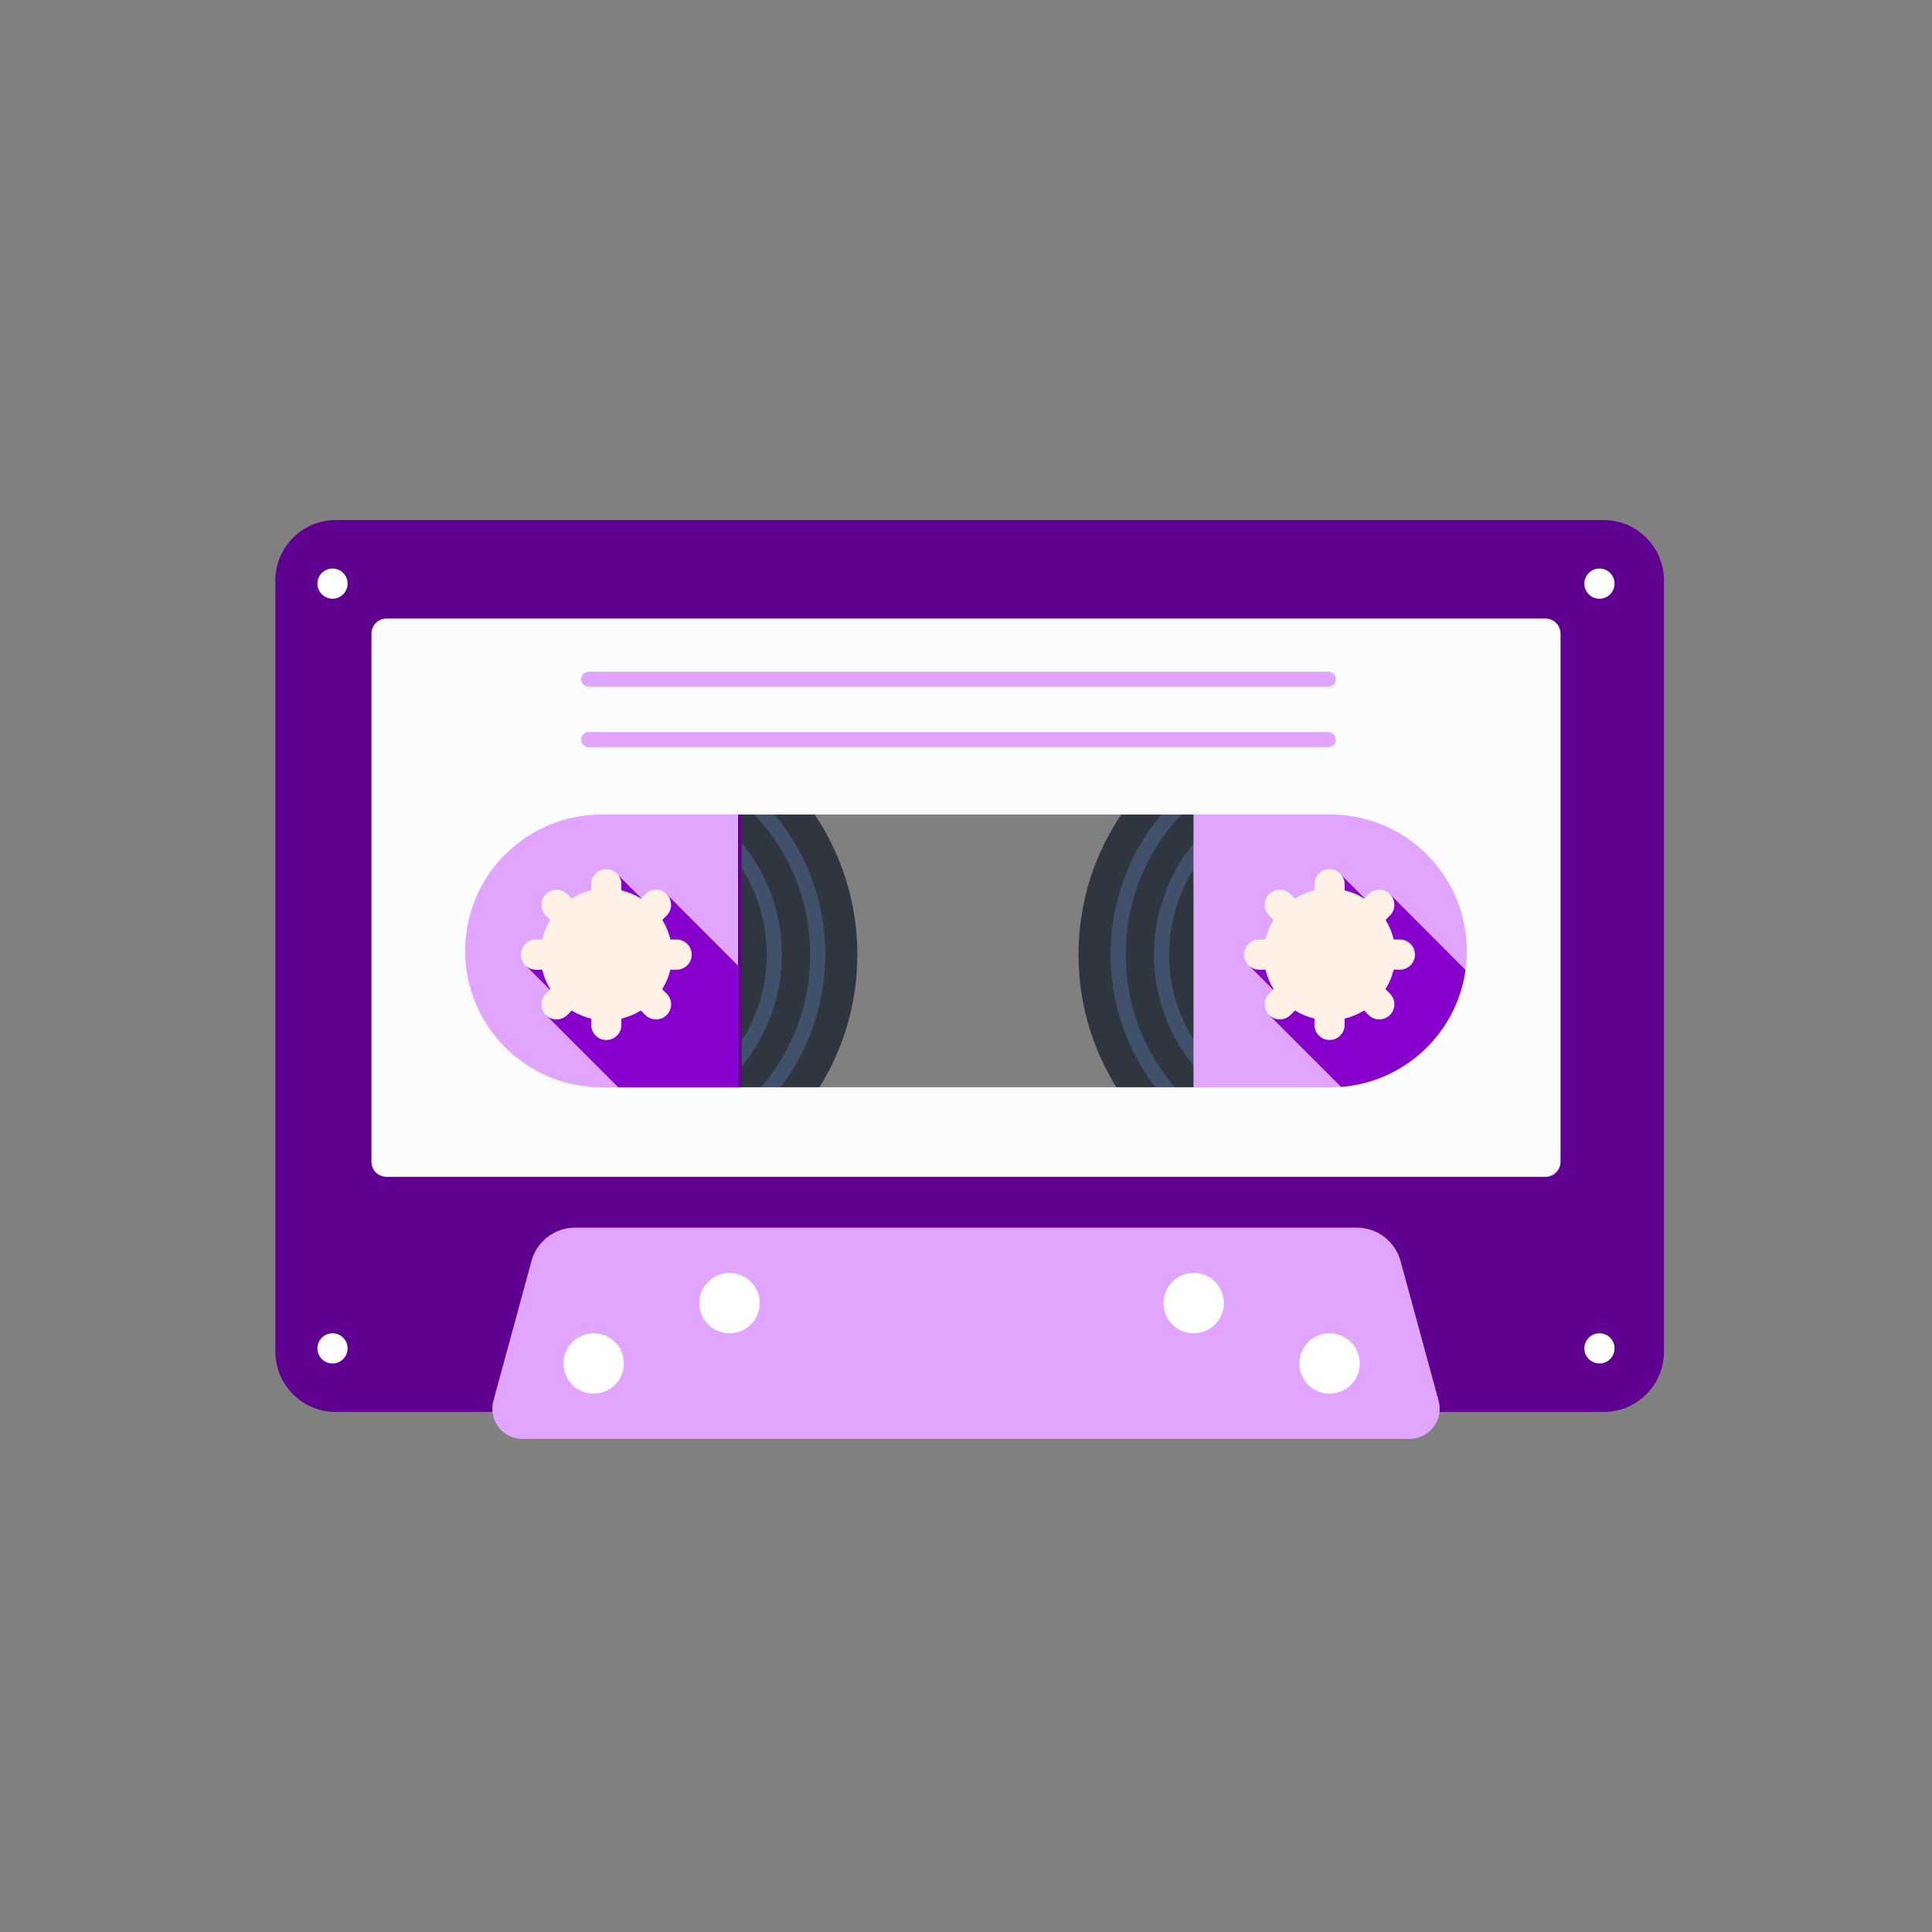 <svg width="128" height="128" xmlns="http://www.w3.org/2000/svg" xmlns:xlink="http://www.w3.org/1999/xlink">
 <rect width="100%" height="100%" fill="#808080" stroke="none"/>
 <g>
  <title>background</title>
  <rect fill="none" id="canvas_background" height="402" width="582" y="-1" x="-1"/>
 </g>
 <g>
  <title>Layer 1</title>
  <rect id="svg_1" y="-871.471" x="-109.755" width="727.938" opacity="0" height="1520" fill="#F4F5F5"/>
  <defs>
   <circle r="64" id="SVGID_91_" cy="64" cx="64"/>
  </defs>
  <clipPath id="SVGID_2_">
   <use id="svg_5" xlink:href="#SVGID_91_"/>
  </clipPath>
  <circle id="svg_9" r="16.631" fill="#303640" cy="63.244" cx="88.087"/>
  <circle id="svg_11" stroke-miterlimit="10" stroke="#41506B" r="14.006" fill="none" cy="63.244" cx="88.087"/>
  <circle id="svg_12" stroke-miterlimit="10" stroke="#41506B" r="11.131" fill="none" cy="63.244" cx="88.087"/>
  <circle id="svg_13" stroke-miterlimit="10" stroke="#6B6B6B" r="8.069" fill="none" cy="63.244" cx="88.087"/>
  <circle id="svg_14" stroke-miterlimit="10" stroke="#6B6B6B" r="5.057" fill="none" cy="63.244" cx="88.087"/>
  <circle id="svg_15" stroke-miterlimit="10" stroke="#6B6B6B" r="2.088" fill="none" cy="63.244" cx="88.087"/>
  <circle id="svg_17" r="16.631" fill="#303640" cy="63.244" cx="40.169"/>
  <circle id="svg_19" stroke-miterlimit="10" stroke="#41506B" r="14.006" fill="none" cy="63.244" cx="40.169"/>
  <circle id="svg_20" stroke-miterlimit="10" stroke="#41506B" r="11.131" fill="none" cy="63.244" cx="40.169"/>
  <circle id="svg_21" stroke-miterlimit="10" stroke="#6B6B6B" r="8.069" fill="none" cy="63.244" cx="40.169"/>
  <circle id="svg_22" stroke-miterlimit="10" stroke="#6B6B6B" r="5.057" fill="none" cy="63.244" cx="40.169"/>
  <circle id="svg_23" stroke-miterlimit="10" stroke="#6B6B6B" r="2.088" fill="none" cy="63.244" cx="40.169"/>
  <path id="svg_24" fill="#600091" d="m106.243,34.455l-84,0c-2.209,0 -4,1.791 -4,4l0,51.09c0,2.209 1.791,4 4,4l84,0c2.209,0 4,-1.791 4,-4l0,-51.09c0,-2.209 -1.791,-4 -4,-4zm-26.913,37.581l-30.196,0l0,-18.072l30.197,0l0,18.072l-0.001,0z"/>
  <path id="svg_25" fill="#e1a5ff" d="m89.893,81.334l-51.786,0c-1.353,0 -2.539,0.906 -2.894,2.211l-2.524,9.263c-0.347,1.272 0.611,2.526 1.93,2.526l58.764,0c1.319,0 2.276,-1.254 1.93,-2.526l-2.524,-9.263c-0.357,-1.305 -1.543,-2.211 -2.896,-2.211z"/>
  <circle id="svg_27" r="2" fill="#ffffff" cy="90.334" cx="88.087"/>
  <circle id="svg_28" r="2" fill="#ffffff" cy="86.334" cx="79.087"/>
  <circle id="svg_30" r="2" fill="#ffffff" cy="90.334" cx="39.333"/>
  <circle id="svg_31" r="2" fill="#ffffff" cy="86.334" cx="48.333"/>
  <path id="svg_32" fill="#fcfcfc" d="m102.391,40.98l-76.782,0c-0.552,0 -1,0.448 -1,1l0,34.989c0,0.552 0.448,1 1,1l76.781,0c0.552,0 1,-0.448 1,-1l0,-34.989c0.001,-0.552 -0.447,-1 -0.999,-1zm-23.304,31.056l-30.196,0l0,-18.072l30.197,0l0,18.072l-0.001,0z"/>
  <path id="svg_33" fill="#e1a5ff" d="m30.819,63c0,4.99 4.046,9.036 9.036,9.036l9.036,0l0,-18.072l-9.036,0c-4.991,0 -9.036,4.046 -9.036,9.036zm57.326,-9.036l-9.058,0l0,18.072l9.058,0c4.99,0 9.036,-4.045 9.036,-9.036s-4.045,-9.036 -9.036,-9.036z"/>
  <line id="svg_35" y2="49" y1="49" x2="88" x1="39" stroke-miterlimit="10" stroke-linejoin="round" stroke-linecap="round" stroke="#e1a5ff" fill="none"/>
  <line id="svg_36" y2="45" y1="45" x2="88" x1="39" stroke-miterlimit="10" stroke-linejoin="round" stroke-linecap="round" stroke="#e1a5ff" fill="none"/>
  <defs>
   <path id="SVGID_93_" d="m30.819,63c0,4.99 4.046,9.036 9.036,9.036l9.036,0l0,-18.072l-9.036,0c-4.991,0 -9.036,4.046 -9.036,9.036z"/>
  </defs>
  <clipPath id="SVGID_4_">
   <use id="svg_38" xlink:href="#SVGID_93_"/>
  </clipPath>
  <polygon id="svg_39" points="34.859,64 36.929,66.071 36.168,67.245 41.472,72.549 49.313,72.549      49.313,64.396 44.17,59.243 42.708,59.729 40.968,57.988    " fill="#8800cc" clip-path="url(#SVGID_4_)"/>
  <path id="svg_40" fill="#FFF1E5" d="m44.827,62.244l-0.409,0c-0.109,-0.466 -0.294,-0.901 -0.539,-1.296l0.29,-0.29c0.391,-0.391 0.391,-1.023 0,-1.414s-1.023,-0.391 -1.414,0l-0.288,0.288c-0.396,-0.246 -0.832,-0.432 -1.299,-0.542l0,-0.403c0,-0.552 -0.447,-1 -1,-1s-1,0.448 -1,1l0,0.403c-0.467,0.11 -0.903,0.296 -1.299,0.542l-0.287,-0.287c-0.391,-0.391 -1.023,-0.391 -1.414,0s-0.391,1.023 0,1.414l0.29,0.29c-0.245,0.396 -0.43,0.83 -0.539,1.297l-0.408,0c-0.553,0 -1,0.448 -1,1s0.447,1 1,1l0.413,0c0.11,0.464 0.295,0.897 0.54,1.291l-0.296,0.296c-0.391,0.391 -0.391,1.023 0,1.414c0.195,0.195 0.451,0.293 0.707,0.293s0.512,-0.098 0.707,-0.293l0.298,-0.298c0.394,0.243 0.825,0.427 1.289,0.536l0,0.419c0,0.552 0.447,1 1,1s1,-0.448 1,-1l0,-0.419c0.463,-0.109 0.895,-0.293 1.289,-0.536l0.298,0.298c0.195,0.195 0.451,0.293 0.707,0.293s0.512,-0.098 0.707,-0.293c0.391,-0.391 0.391,-1.023 0,-1.414l-0.296,-0.296c0.245,-0.394 0.43,-0.827 0.539,-1.291l0.414,0c0.553,0 1,-0.448 1,-1s-0.447,-1.002 -1,-1.002z"/>
  <circle id="svg_43" r="1" fill="#ffffff" cy="38.667" cx="105.969"/>
  <circle id="svg_45" r="1" fill="#ffffff" cy="38.667" cx="22.029"/>
  <circle id="svg_48" r="1" fill="#ffffff" cy="89.334" cx="105.969"/>
  <circle id="svg_50" r="1" fill="#ffffff" cy="89.334" cx="22.029"/>
  <defs>
   <path id="SVGID_95_" d="m88.145,53.964l-9.058,0l0,18.072l9.058,0c4.99,0 9.036,-4.045 9.036,-9.036s-4.045,-9.036 -9.036,-9.036z"/>
  </defs>
  <clipPath id="SVGID_6_">
   <use id="svg_52" xlink:href="#SVGID_95_"/>
  </clipPath>
  <polygon id="svg_53" points="82.776,64 84.847,66.071 84.085,67.245 89.389,72.549 97.23,72.549      97.23,64.396 92.087,59.243 90.626,59.729 88.885,57.988    " fill="#8800cc" clip-path="url(#SVGID_6_)"/>
  <path id="svg_54" fill="#FFF1E5" d="m92.746,62.244l-0.409,0c-0.109,-0.466 -0.294,-0.901 -0.539,-1.296l0.29,-0.29c0.391,-0.391 0.391,-1.023 0,-1.414s-1.023,-0.391 -1.414,0l-0.288,0.288c-0.396,-0.246 -0.832,-0.432 -1.299,-0.542l0,-0.403c0,-0.552 -0.447,-1 -1,-1s-1,0.448 -1,1l0,0.403c-0.467,0.11 -0.903,0.296 -1.299,0.542l-0.288,-0.289c-0.391,-0.391 -1.023,-0.391 -1.414,0s-0.391,1.023 0,1.414l0.29,0.29c-0.245,0.396 -0.43,0.83 -0.539,1.297l-0.408,0c-0.553,0 -1,0.448 -1,1s0.447,1 1,1l0.413,0c0.11,0.464 0.295,0.897 0.54,1.291l-0.296,0.296c-0.391,0.391 -0.391,1.023 0,1.414c0.195,0.195 0.451,0.293 0.707,0.293s0.512,-0.098 0.707,-0.293l0.298,-0.298c0.394,0.243 0.825,0.427 1.289,0.536l0,0.419c0,0.552 0.447,1 1,1s1,-0.448 1,-1l0,-0.419c0.463,-0.109 0.895,-0.293 1.289,-0.536l0.298,0.298c0.195,0.195 0.451,0.293 0.707,0.293s0.512,-0.098 0.707,-0.293c0.391,-0.391 0.391,-1.023 0,-1.414l-0.296,-0.296c0.245,-0.394 0.43,-0.827 0.539,-1.291l0.414,0c0.553,0 1,-0.448 1,-1s-0.447,-1 -0.999,-1z"/>
 </g>
</svg>
